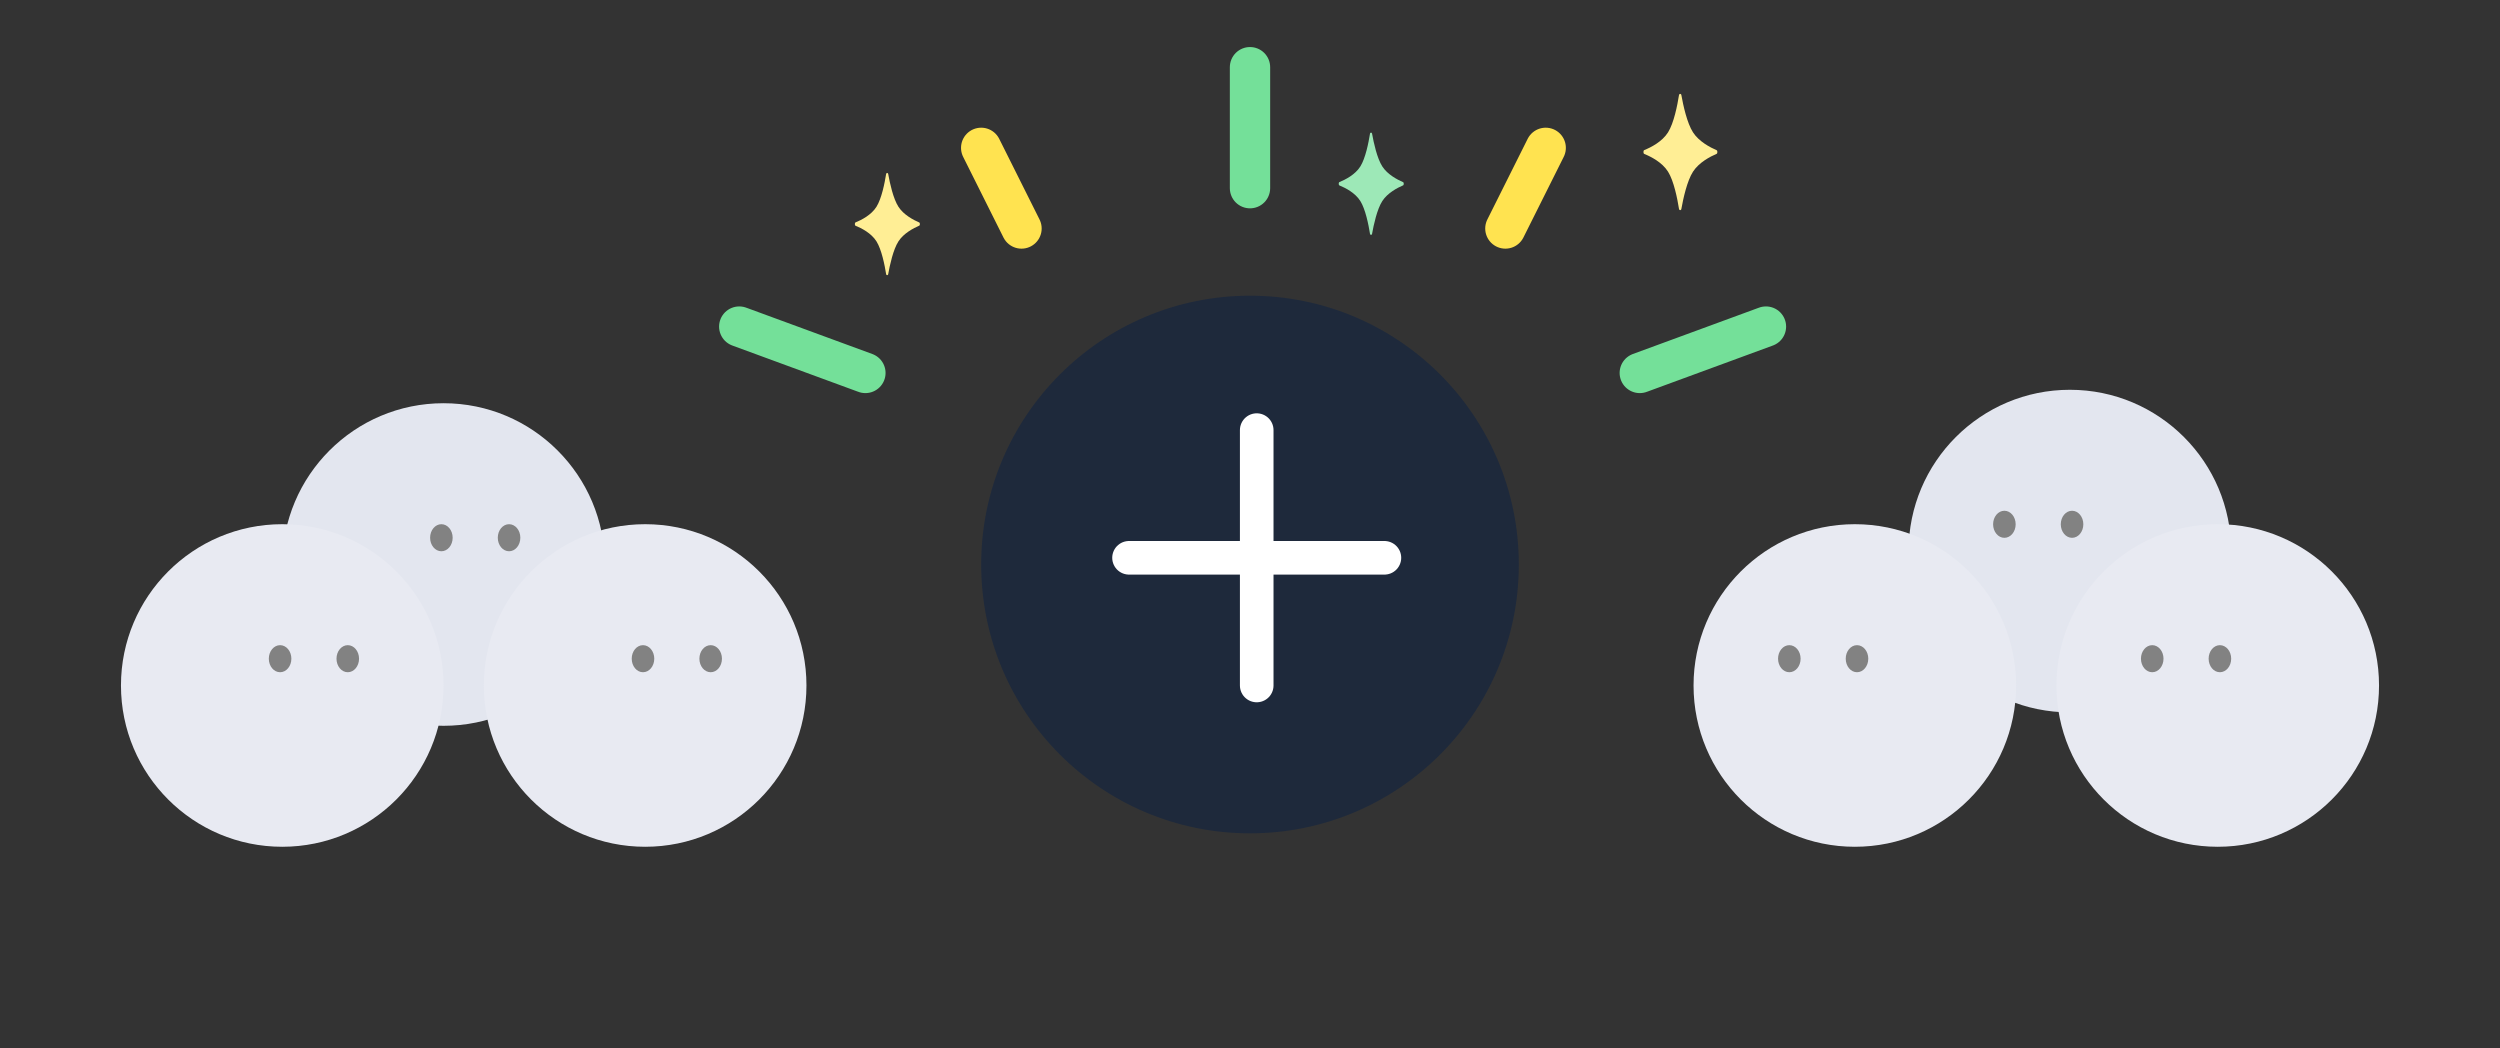 <svg width="186" height="78" viewBox="0 0 186 78" fill="none" xmlns="http://www.w3.org/2000/svg">
<rect x="0" y="0" width="186" height="78" fill="#333333" stroke="none"/>
<circle cx="33" cy="42" r="12" fill="#E3E6EF"/>
<ellipse cx="32.839" cy="40.007" rx="0.839" ry="1.007" fill="#828282"/>
<ellipse cx="37.874" cy="40.007" rx="0.839" ry="1.007" fill="#828282"/>
<circle cx="12" cy="12" r="12" transform="matrix(-1 0 0 1 166 29)" fill="#E3E6EF"/>
<ellipse cx="0.839" cy="1.007" rx="0.839" ry="1.007" transform="matrix(-1 0 0 1 155 38)" fill="#828282"/>
<ellipse cx="0.839" cy="1.007" rx="0.839" ry="1.007" transform="matrix(-1 0 0 1 149.965 38)" fill="#828282"/>
<circle cx="21" cy="51" r="12" fill="#E8EAF2"/>
<ellipse cx="20.839" cy="49.007" rx="0.839" ry="1.007" fill="#828282"/>
<ellipse cx="25.874" cy="49.007" rx="0.839" ry="1.007" fill="#828282"/>
<circle cx="48" cy="51" r="12" fill="#E8EAF2"/>
<ellipse cx="47.839" cy="49.007" rx="0.839" ry="1.007" fill="#828282"/>
<ellipse cx="52.874" cy="49.007" rx="0.839" ry="1.007" fill="#828282"/>
<circle cx="12" cy="12" r="12" transform="matrix(-1 0 0 1 150 39)" fill="#E8EAF2"/>
<ellipse cx="0.839" cy="1.007" rx="0.839" ry="1.007" transform="matrix(-1 0 0 1 139 48)" fill="#828282"/>
<ellipse cx="0.839" cy="1.007" rx="0.839" ry="1.007" transform="matrix(-1 0 0 1 133.965 48)" fill="#828282"/>
<circle cx="12" cy="12" r="12" transform="matrix(-1 0 0 1 177 39)" fill="#E8EAF2"/>
<ellipse cx="0.839" cy="1.007" rx="0.839" ry="1.007" transform="matrix(-1 0 0 1 166 48)" fill="#828282"/>
<ellipse cx="0.839" cy="1.007" rx="0.839" ry="1.007" transform="matrix(-1 0 0 1 160.965 48)" fill="#828282"/>
<circle cx="93" cy="42" r="20" fill="#1E293B"/>
<path d="M84 41.5H103" stroke="white" stroke-width="2.5" stroke-linecap="round"/>
<path d="M93.5 51V32" stroke="white" stroke-width="2.5" stroke-linecap="round"/>
<path d="M64.386 27.747L55 24.298" stroke="#74E099" stroke-width="3" stroke-linecap="round"/>
<path d="M122 27.747L131.387 24.298" stroke="#74E099" stroke-width="3" stroke-linecap="round"/>
<path d="M76 17L73 11" stroke="#FFE350" stroke-width="3" stroke-linecap="round"/>
<path d="M112 17L115 11" stroke="#FFE350" stroke-width="3" stroke-linecap="round"/>
<path d="M93 5L93 14" stroke="#74E099" stroke-width="3" stroke-linecap="round"/>
<g clip-path="url(#clip0_935_9891)">
<path d="M63.653 16.796C63.582 16.768 63.582 16.574 63.653 16.546C64.09 16.369 64.825 15.998 65.209 15.385C65.591 14.777 65.82 13.622 65.927 12.95C65.944 12.841 66.063 12.838 66.082 12.947C66.202 13.619 66.453 14.777 66.845 15.385C67.234 15.989 67.971 16.372 68.389 16.551C68.457 16.581 68.457 16.761 68.389 16.791C67.971 16.97 67.234 17.353 66.845 17.957C66.453 18.564 66.202 19.723 66.082 20.395C66.063 20.504 65.944 20.501 65.927 20.392C65.82 19.72 65.591 18.565 65.209 17.957C64.825 17.344 64.09 16.973 63.653 16.796Z" fill="#FFEE95"/>
</g>
<g clip-path="url(#clip1_935_9891)">
<path d="M99.653 13.796C99.582 13.768 99.582 13.574 99.653 13.546C100.09 13.369 100.825 12.998 101.209 12.385C101.591 11.777 101.82 10.622 101.927 9.95C101.944 9.84 102.063 9.838 102.082 9.946C102.202 10.619 102.453 11.777 102.845 12.385C103.234 12.989 103.971 13.372 104.389 13.551C104.457 13.581 104.457 13.761 104.389 13.791C103.971 13.97 103.234 14.353 102.845 14.957C102.453 15.564 102.202 16.723 102.082 17.395C102.063 17.504 101.944 17.501 101.927 17.392C101.82 16.72 101.591 15.565 101.209 14.957C100.825 14.344 100.09 13.973 99.653 13.796Z" fill="#9DE8B7"/>
</g>
<g clip-path="url(#clip2_935_9891)">
<path d="M122.332 11.452C122.252 11.42 122.252 11.199 122.332 11.167C122.829 10.966 123.664 10.544 124.101 9.848C124.535 9.157 124.795 7.844 124.917 7.08C124.937 6.956 125.072 6.953 125.094 7.076C125.23 7.84 125.515 9.157 125.961 9.848C126.403 10.534 127.24 10.97 127.715 11.173C127.793 11.207 127.793 11.412 127.715 11.446C127.24 11.65 126.403 12.085 125.961 12.771C125.515 13.462 125.23 14.779 125.094 15.543C125.072 15.666 124.937 15.663 124.917 15.539C124.795 14.775 124.535 13.463 124.101 12.771C123.664 12.075 122.829 11.653 122.332 11.452Z" fill="#FFEE95"/>
</g>
<defs>
<clipPath id="clip0_935_9891">
<rect width="6" height="9.429" fill="white" transform="translate(63 12)"/>
</clipPath>
<clipPath id="clip1_935_9891">
<rect width="6" height="9.429" fill="white" transform="translate(99 9)"/>
</clipPath>
<clipPath id="clip2_935_9891">
<rect width="6.82" height="10.717" fill="white" transform="translate(122 6)"/>
</clipPath>
</defs>
</svg>
